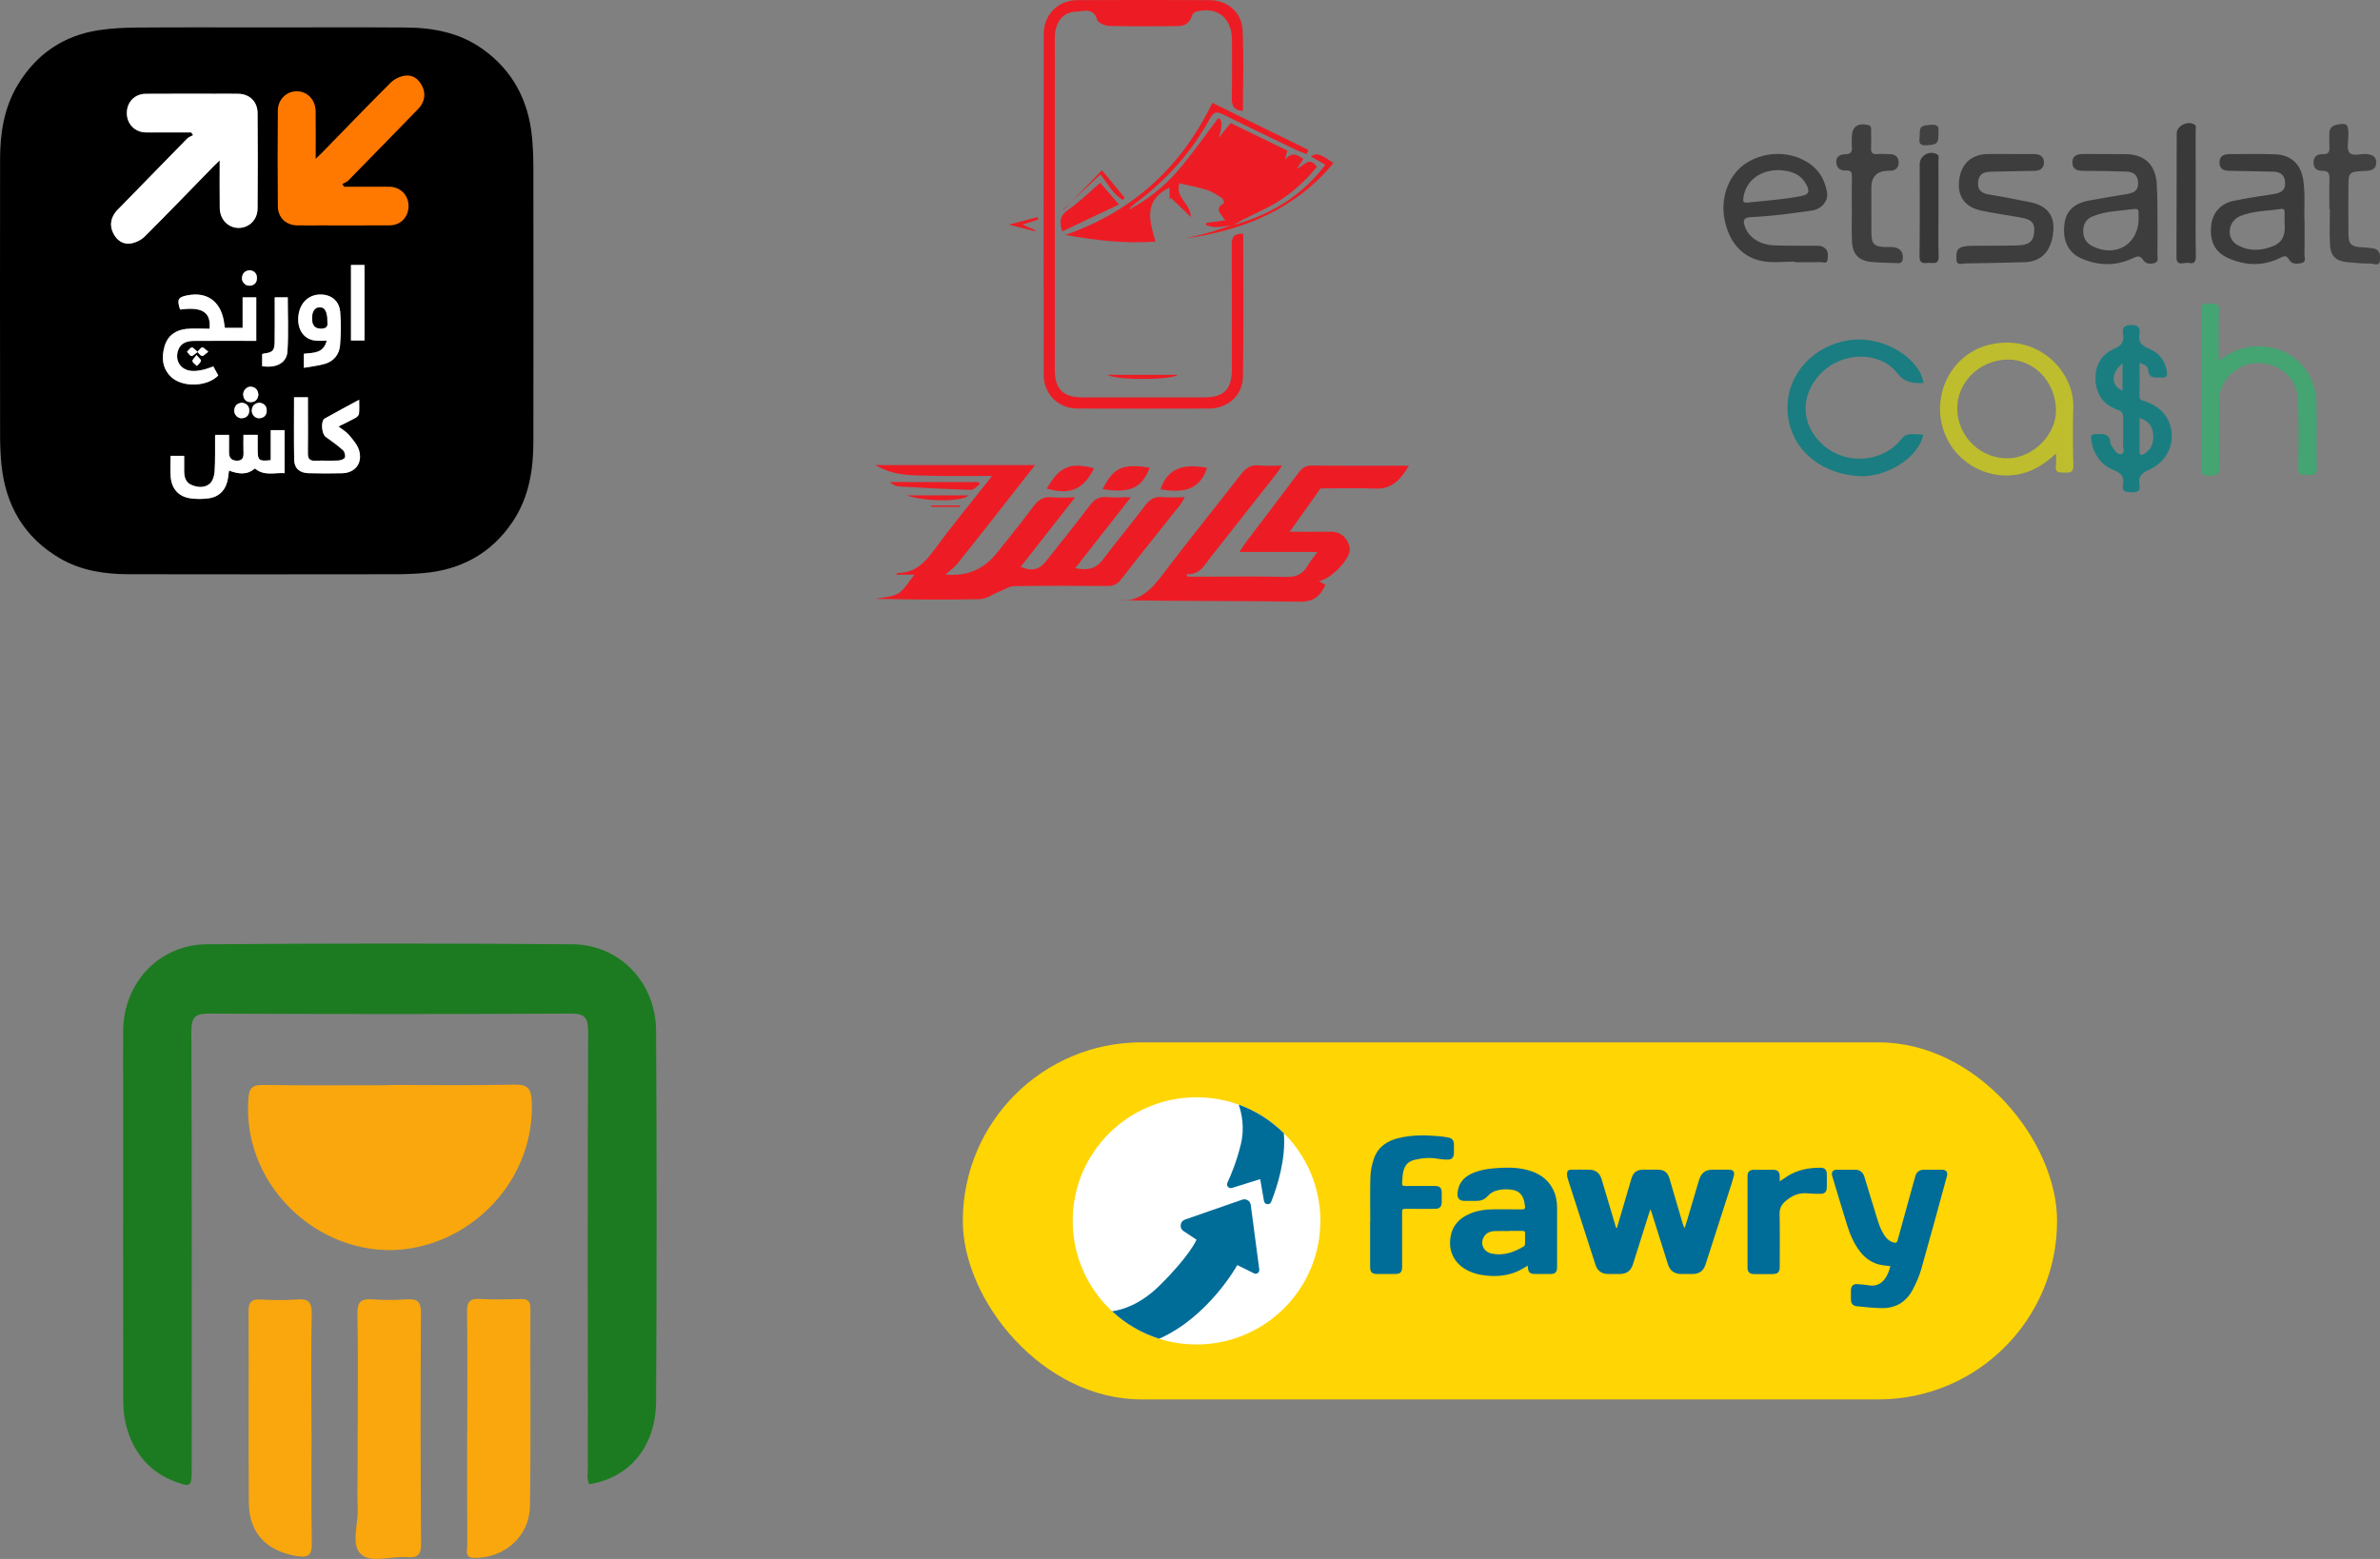 <svg width="174" height="114" viewBox="0 0 174 114" fill="none" xmlns="http://www.w3.org/2000/svg">
<rect x="0" y="0" width="174" height="114" fill="#808080" stroke="none"/>
<g clip-path="url(#clip0_453_2)">
<path d="M19.505 2.006C22.89 2.006 26.276 1.989 29.661 2.012C31.661 2.025 33.591 2.381 35.277 3.582C37.47 5.143 38.635 7.33 38.895 10.033C38.964 10.759 38.993 11.491 38.994 12.221C39.001 18.931 39.005 25.641 38.994 32.351C38.99 34.42 38.649 36.414 37.473 38.161C35.902 40.495 33.682 41.671 30.962 41.907C30.238 41.969 29.509 41.993 28.782 41.993C22.331 42 15.879 42.006 9.428 41.992C7.668 41.987 5.94 41.739 4.38 40.828C1.788 39.314 0.407 36.983 0.106 33.964C0.033 33.24 0.008 32.506 0.007 31.778C-0.001 25.067 -0.003 18.357 0.006 11.647C0.009 9.725 0.298 7.86 1.307 6.192C2.675 3.929 4.667 2.598 7.226 2.207C8.166 2.064 9.127 2.021 10.079 2.015C13.221 1.991 16.363 2.006 19.505 2.006ZM16.063 11.724C16.063 12.967 16.051 14.086 16.067 15.205C16.078 16.042 16.659 16.65 17.422 16.667C18.18 16.684 18.822 16.085 18.829 15.261C18.85 12.928 18.851 10.593 18.829 8.26C18.821 7.423 18.237 6.876 17.425 6.86C16.864 6.849 16.303 6.857 15.742 6.857C14.042 6.857 12.343 6.848 10.644 6.862C9.835 6.868 9.265 7.483 9.274 8.288C9.282 9.068 9.853 9.655 10.635 9.683C10.893 9.693 11.151 9.685 11.408 9.685C12.265 9.685 13.122 9.685 13.979 9.685C14.025 9.752 14.071 9.819 14.117 9.886C13.97 9.968 13.796 10.02 13.682 10.136C12.045 11.802 10.416 13.476 8.786 15.149C8.658 15.281 8.521 15.408 8.413 15.557C8.077 16.023 8.022 16.534 8.278 17.05C8.543 17.584 8.997 17.899 9.573 17.803C9.934 17.742 10.331 17.546 10.593 17.284C12.288 15.591 13.951 13.863 15.625 12.148C15.74 12.031 15.861 11.92 16.062 11.725L16.063 11.724ZM18.637 34.256C19.301 34.832 20.069 34.552 20.808 34.599V31.453H19.792V33.65C18.911 33.741 18.841 33.678 18.84 32.844C18.84 32.495 18.84 32.146 18.84 31.797H17.799C17.799 32.252 17.787 32.67 17.803 33.088C17.817 33.454 17.735 33.696 17.314 33.687C16.909 33.678 16.741 33.468 16.745 33.071C16.75 32.655 16.746 32.239 16.746 31.8H15.752C15.734 31.857 15.725 31.871 15.725 31.886C15.718 32.756 15.744 33.628 15.69 34.496C15.672 34.806 15.541 35.204 15.322 35.383C14.938 35.697 14.426 35.649 13.978 35.45C13.564 35.265 13.465 34.868 13.466 34.438C13.466 34.072 13.466 33.706 13.466 33.334H12.474C12.474 33.877 12.43 34.405 12.483 34.922C12.572 35.775 13.08 36.319 13.909 36.44C14.353 36.505 14.821 36.502 15.266 36.439C16.07 36.326 16.551 35.779 16.671 34.95C16.697 34.775 16.719 34.598 16.743 34.411C17.442 34.674 18.067 34.752 18.637 34.255V34.256ZM16.441 23.975C16.411 23.779 16.393 23.611 16.361 23.445C16.091 22.007 15.117 21.327 13.714 21.596C13.014 21.73 12.924 21.902 13.169 22.639C14.778 22.42 15.436 22.823 15.325 24.043C14.76 24.043 14.181 23.993 13.614 24.055C12.852 24.137 12.259 24.536 12.031 25.328C11.8 26.133 11.859 26.913 12.481 27.537C13.294 28.352 15.134 28.306 15.961 27.458C15.839 27.237 15.716 27.013 15.598 26.799C15.303 26.895 15.063 26.997 14.813 27.049C14.563 27.103 14.302 27.142 14.048 27.127C13.229 27.079 12.772 26.407 13.015 25.64C13.162 25.177 13.535 24.934 14.172 24.929C15.432 24.92 16.691 24.926 17.95 24.926C18.204 24.926 18.457 24.926 18.736 24.926V21.747H17.74V23.977H16.441L16.441 23.975ZM21.498 29.05C21.498 30.609 21.48 32.116 21.507 33.623C21.518 34.247 21.904 34.586 22.56 34.604C23.378 34.626 24.198 34.628 25.016 34.607C25.965 34.582 26.523 33.874 26.254 32.941C26.133 32.523 25.803 32.153 25.515 31.807C25.318 31.57 25.03 31.41 24.747 31.188C25.186 30.97 25.586 30.784 25.971 30.572C26.087 30.508 26.231 30.376 26.245 30.262C26.283 29.949 26.258 29.628 26.258 29.232C25.363 29.718 24.543 30.149 23.739 30.608C23.43 30.784 23.515 31.74 23.813 31.949C24.248 32.254 24.679 32.568 25.075 32.923C25.194 33.03 25.271 33.318 25.215 33.458C25.164 33.581 24.903 33.668 24.73 33.676C24.171 33.702 23.608 33.669 23.048 33.692C22.654 33.708 22.504 33.55 22.509 33.149C22.523 32.107 22.513 31.065 22.513 30.023C22.513 29.703 22.513 29.383 22.513 29.05H21.498ZM22.216 26.897C22.76 26.798 23.27 26.749 23.754 26.607C24.394 26.419 24.803 25.927 24.86 25.261C24.93 24.446 24.945 23.615 24.871 22.8C24.793 21.933 24.119 21.466 23.251 21.546C22.396 21.625 21.807 22.353 21.802 23.337C21.797 24.228 22.291 24.839 23.092 24.91C23.341 24.932 23.593 24.913 23.887 24.913C23.646 25.867 22.898 25.785 22.217 25.869V26.896L22.216 26.897ZM26.648 24.899V19.376H25.661V24.899H26.648ZM19.166 26.775C20.169 26.943 20.956 26.549 21.014 25.71C21.103 24.402 21.037 23.082 21.037 21.742H20.085C20.085 21.931 20.085 22.099 20.085 22.266C20.084 23.183 20.093 24.101 20.078 25.018C20.069 25.634 19.925 25.775 19.336 25.845C19.281 25.851 19.227 25.878 19.166 25.897V26.774L19.166 26.775ZM18.893 28.851C18.852 28.506 18.673 28.301 18.341 28.277C18.04 28.255 17.753 28.564 17.781 28.876C17.812 29.218 18.01 29.416 18.349 29.407C18.693 29.4 18.855 29.18 18.893 28.85V28.851ZM18.269 19.761C17.931 19.784 17.731 19.965 17.692 20.3C17.656 20.614 17.931 20.905 18.245 20.892C18.581 20.879 18.778 20.687 18.784 20.34C18.791 19.993 18.591 19.81 18.269 19.761ZM17.689 29.448C17.362 29.483 17.153 29.649 17.127 29.996C17.102 30.315 17.376 30.607 17.686 30.586C18.018 30.563 18.221 30.364 18.222 30.021C18.225 29.676 18.015 29.496 17.689 29.448V29.448ZM18.958 29.448C18.63 29.485 18.43 29.662 18.409 30.006C18.389 30.326 18.667 30.612 18.977 30.586C19.309 30.556 19.505 30.352 19.501 30.011C19.496 29.668 19.289 29.487 18.959 29.448H18.958ZM14.368 25.961C14.222 26.169 14.05 26.314 14.073 26.409C14.106 26.545 14.281 26.645 14.396 26.761C14.5 26.637 14.665 26.522 14.688 26.384C14.703 26.287 14.524 26.157 14.368 25.961V25.961ZM14.454 25.735C14.253 25.573 14.118 25.387 14.024 25.407C13.892 25.435 13.789 25.615 13.674 25.729C13.781 25.837 13.881 26.018 13.999 26.031C14.111 26.044 14.242 25.882 14.454 25.735ZM15.229 25.723C15.021 25.566 14.879 25.383 14.784 25.405C14.65 25.437 14.549 25.62 14.434 25.738C14.547 25.842 14.654 26.018 14.776 26.029C14.889 26.039 15.018 25.874 15.23 25.723L15.229 25.723Z" fill="black"/>
<path d="M16.062 11.724C15.861 11.919 15.74 12.03 15.626 12.147C13.951 13.863 12.289 15.591 10.593 17.283C10.331 17.545 9.934 17.741 9.573 17.802C8.998 17.899 8.544 17.583 8.279 17.049C8.023 16.533 8.078 16.023 8.414 15.557C8.521 15.408 8.658 15.28 8.787 15.148C10.416 13.475 12.046 11.801 13.682 10.135C13.796 10.02 13.971 9.967 14.117 9.885C14.071 9.818 14.025 9.752 13.979 9.684C13.123 9.684 12.266 9.684 11.409 9.684C11.151 9.684 10.893 9.691 10.635 9.682C9.853 9.654 9.284 9.067 9.275 8.288C9.265 7.482 9.835 6.868 10.645 6.861C12.344 6.848 14.043 6.856 15.742 6.856C16.303 6.856 16.865 6.848 17.426 6.859C18.238 6.875 18.822 7.422 18.83 8.259C18.851 10.592 18.851 12.927 18.83 15.261C18.823 16.084 18.181 16.683 17.423 16.666C16.659 16.649 16.078 16.041 16.067 15.204C16.051 14.085 16.063 12.966 16.063 11.723L16.062 11.724Z" fill="white"/>
<path d="M23.08 11.616C23.282 11.421 23.402 11.31 23.516 11.193C25.191 9.477 26.853 7.749 28.549 6.056C28.811 5.795 29.208 5.598 29.569 5.538C30.144 5.441 30.599 5.756 30.863 6.29C31.119 6.806 31.064 7.317 30.728 7.783C30.621 7.932 30.484 8.06 30.355 8.192C28.726 9.864 27.097 11.539 25.46 13.205C25.346 13.32 25.171 13.373 25.025 13.455C25.071 13.521 25.117 13.588 25.163 13.655C26.02 13.655 26.877 13.655 27.733 13.655C27.991 13.655 28.249 13.649 28.507 13.657C29.289 13.685 29.859 14.273 29.868 15.052C29.877 15.857 29.307 16.472 28.498 16.479C26.799 16.492 25.099 16.483 23.4 16.483C22.839 16.483 22.277 16.491 21.716 16.481C20.904 16.465 20.32 15.917 20.313 15.081C20.291 12.747 20.291 10.412 20.313 8.079C20.32 7.256 20.962 6.657 21.72 6.674C22.483 6.69 23.064 7.298 23.075 8.136C23.091 9.254 23.079 10.374 23.079 11.617L23.08 11.616Z" fill="#FF7900"/>
<path d="M18.637 34.256C18.066 34.752 17.441 34.675 16.743 34.412C16.717 34.599 16.696 34.775 16.671 34.951C16.551 35.78 16.069 36.326 15.265 36.44C14.82 36.502 14.352 36.506 13.908 36.44C13.079 36.319 12.571 35.775 12.483 34.922C12.43 34.405 12.473 33.878 12.473 33.335H13.465C13.465 33.707 13.465 34.072 13.465 34.438C13.465 34.868 13.564 35.266 13.977 35.45C14.425 35.65 14.936 35.698 15.321 35.383C15.54 35.204 15.671 34.806 15.69 34.497C15.743 33.63 15.718 32.757 15.724 31.886C15.724 31.872 15.733 31.857 15.751 31.801H16.745C16.745 32.239 16.748 32.656 16.744 33.072C16.741 33.469 16.908 33.678 17.313 33.688C17.735 33.697 17.817 33.454 17.802 33.088C17.786 32.672 17.798 32.254 17.798 31.797H18.839C18.839 32.146 18.839 32.495 18.839 32.845C18.84 33.678 18.911 33.742 19.792 33.65V31.453H20.807V34.6C20.068 34.552 19.3 34.833 18.637 34.256V34.256Z" fill="white"/>
<path d="M16.44 23.975H17.738V21.745H18.735V24.924C18.456 24.924 18.202 24.924 17.949 24.924C16.689 24.924 15.431 24.919 14.171 24.928C13.533 24.933 13.161 25.175 13.014 25.639C12.771 26.406 13.227 27.078 14.047 27.126C14.3 27.141 14.562 27.101 14.812 27.048C15.062 26.995 15.301 26.894 15.597 26.797C15.715 27.012 15.838 27.236 15.959 27.457C15.132 28.305 13.293 28.351 12.479 27.535C11.858 26.911 11.799 26.132 12.03 25.326C12.257 24.535 12.851 24.136 13.612 24.053C14.179 23.991 14.758 24.041 15.323 24.041C15.435 22.822 14.777 22.418 13.168 22.637C12.922 21.9 13.013 21.728 13.713 21.594C15.116 21.326 16.09 22.006 16.36 23.444C16.391 23.609 16.41 23.777 16.439 23.974L16.44 23.975Z" fill="white"/>
<path d="M21.498 29.05H22.513C22.513 29.383 22.513 29.703 22.513 30.023C22.513 31.065 22.523 32.107 22.509 33.149C22.504 33.551 22.653 33.708 23.048 33.692C23.608 33.669 24.17 33.702 24.73 33.676C24.903 33.668 25.164 33.581 25.215 33.458C25.272 33.318 25.194 33.03 25.075 32.923C24.679 32.568 24.248 32.254 23.813 31.949C23.514 31.739 23.43 30.783 23.739 30.607C24.543 30.149 25.362 29.718 26.258 29.232C26.258 29.628 26.283 29.949 26.245 30.261C26.231 30.377 26.087 30.507 25.971 30.571C25.586 30.784 25.186 30.969 24.747 31.188C25.03 31.41 25.317 31.569 25.515 31.807C25.803 32.153 26.133 32.523 26.253 32.941C26.523 33.873 25.965 34.582 25.016 34.607C24.198 34.628 23.378 34.626 22.559 34.604C21.905 34.586 21.518 34.248 21.506 33.623C21.48 32.116 21.498 30.609 21.498 29.05Z" fill="white"/>
<path d="M22.216 26.897V25.869C22.897 25.786 23.645 25.866 23.887 24.914C23.592 24.914 23.34 24.933 23.091 24.91C22.291 24.839 21.796 24.228 21.801 23.337C21.806 22.354 22.396 21.625 23.25 21.546C24.118 21.466 24.792 21.934 24.871 22.801C24.944 23.615 24.929 24.447 24.86 25.262C24.802 25.928 24.394 26.42 23.753 26.608C23.269 26.75 22.759 26.799 22.215 26.897L22.216 26.897ZM23.925 23.493C23.912 22.772 23.742 22.478 23.37 22.482C23.021 22.484 22.816 22.792 22.823 23.3C22.829 23.792 23.034 24.016 23.456 24.026C23.87 24.035 23.993 23.823 23.925 23.494V23.493Z" fill="white"/>
<path d="M26.647 24.898H25.66V19.376H26.647V24.898Z" fill="white"/>
<path d="M19.166 26.774V25.897C19.228 25.877 19.281 25.851 19.336 25.845C19.925 25.774 20.068 25.634 20.079 25.018C20.094 24.1 20.084 23.183 20.085 22.266C20.085 22.098 20.085 21.931 20.085 21.742H21.038C21.038 23.082 21.103 24.402 21.014 25.71C20.957 26.549 20.17 26.943 19.167 26.775L19.166 26.774Z" fill="white"/>
<path d="M18.893 28.851C18.855 29.18 18.692 29.4 18.349 29.408C18.01 29.415 17.812 29.219 17.781 28.877C17.753 28.564 18.04 28.255 18.34 28.277C18.673 28.301 18.852 28.507 18.893 28.851V28.851Z" fill="white"/>
<path d="M18.268 19.76C18.59 19.81 18.79 19.992 18.784 20.34C18.777 20.686 18.58 20.878 18.244 20.892C17.93 20.904 17.655 20.613 17.692 20.299C17.731 19.964 17.93 19.783 18.268 19.76Z" fill="white"/>
<path d="M17.688 29.447C18.015 29.496 18.225 29.675 18.222 30.021C18.22 30.364 18.018 30.563 17.686 30.585C17.376 30.607 17.102 30.315 17.127 29.996C17.153 29.649 17.362 29.483 17.688 29.448V29.447Z" fill="white"/>
<path d="M18.958 29.448C19.288 29.487 19.495 29.668 19.499 30.011C19.504 30.352 19.308 30.556 18.975 30.585C18.666 30.612 18.388 30.327 18.407 30.006C18.429 29.662 18.629 29.485 18.957 29.448H18.958Z" fill="white"/>
<path d="M14.367 25.96C14.523 26.156 14.702 26.286 14.687 26.383C14.665 26.522 14.5 26.636 14.396 26.761C14.281 26.645 14.106 26.545 14.072 26.408C14.049 26.313 14.222 26.169 14.367 25.96V25.96Z" fill="white"/>
<path d="M14.454 25.735C14.241 25.883 14.111 26.044 13.998 26.031C13.881 26.018 13.781 25.837 13.673 25.729C13.788 25.614 13.891 25.434 14.024 25.407C14.117 25.387 14.252 25.573 14.454 25.735Z" fill="white"/>
<path d="M15.228 25.723C15.017 25.875 14.889 26.039 14.774 26.029C14.653 26.018 14.546 25.843 14.432 25.738C14.548 25.62 14.648 25.437 14.783 25.406C14.878 25.383 15.019 25.566 15.228 25.724L15.228 25.723Z" fill="white"/>
<path d="M23.925 23.493C23.992 23.822 23.87 24.034 23.456 24.025C23.034 24.016 22.829 23.792 22.823 23.299C22.816 22.791 23.021 22.484 23.37 22.481C23.742 22.478 23.912 22.771 23.925 23.492V23.493Z" fill="black"/>
</g>
<g clip-path="url(#clip1_453_2)">
<path d="M81.95 42.383C83.387 40.535 84.856 38.714 86.31 36.879C86.415 36.747 86.487 36.588 86.623 36.359C85.989 36.359 85.471 36.396 84.96 36.348C84.404 36.297 84.06 36.515 83.727 36.955C82.716 38.296 81.64 39.586 80.628 40.925C80.114 41.604 79.49 41.731 78.611 41.548C79.969 39.816 81.27 38.157 82.68 36.36C81.98 36.36 81.444 36.399 80.916 36.348C80.356 36.294 80.011 36.518 79.679 36.954C78.636 38.33 77.559 39.678 76.483 41.028C75.961 41.681 75.454 41.79 74.617 41.452C75.913 39.799 77.202 38.155 78.601 36.373C77.92 36.373 77.406 36.416 76.901 36.362C76.284 36.297 75.907 36.554 75.547 37.036C74.672 38.211 73.753 39.355 72.832 40.495C71.844 41.718 70.547 42.165 69.12 42.008C69.398 41.761 69.755 41.521 70.012 41.201C71.272 39.636 72.506 38.049 73.747 36.469C74.356 35.695 74.961 34.917 75.671 34.01H64C65.404 34.849 66.811 34.751 68.182 34.792C69.568 34.833 70.955 34.801 72.532 34.801C70.982 36.77 69.553 38.502 68.225 40.308C67.54 41.239 66.799 41.915 65.596 41.898C65.585 41.898 65.573 41.932 65.517 42.025H66.85C66.397 42.574 66.119 43.131 65.671 43.395C65.201 43.672 64.569 43.669 64.008 43.788C66.552 43.843 69.091 43.875 71.628 43.816C72.123 43.805 72.607 43.433 73.1 43.238C73.451 43.099 73.806 42.868 74.161 42.863C76.418 42.828 78.676 42.836 80.934 42.853C81.369 42.857 81.667 42.746 81.95 42.385V42.383Z" fill="#ED1C24"/>
<path d="M95.937 34.042C95.481 34.036 95.212 34.197 94.948 34.552C93.677 36.26 92.38 37.947 91.096 39.644C90.962 39.821 90.847 40.012 90.612 40.362H96.324C96 40.806 95.766 41.072 95.595 41.374C95.242 41.998 94.757 42.206 94.034 42.188C91.965 42.135 89.895 42.17 87.825 42.17H86.81C86.788 42.109 86.765 42.049 86.743 41.988C87.706 42.064 88.05 41.33 88.506 40.753C90.106 38.732 91.698 36.705 93.29 34.679C93.427 34.505 93.546 34.317 93.735 34.047C93.09 34.047 92.57 34.095 92.063 34.035C91.444 33.961 91.076 34.229 90.712 34.699C88.934 36.999 87.095 39.254 85.339 41.572C84.518 42.657 83.751 43.757 82.36 43.901C86.607 43.965 90.82 43.935 95.031 44C96.039 44.016 96.525 43.591 96.907 42.768C96.75 42.679 96.612 42.6 96.411 42.486C97.231 42.406 98.633 40.974 98.675 40.24C98.685 40.06 98.637 39.859 98.561 39.695C98.31 39.151 97.884 38.874 97.274 38.881C96.348 38.892 95.42 38.884 94.289 38.884C95.08 37.773 95.745 36.839 96.542 35.718C97.739 35.718 99.151 35.677 100.559 35.73C101.783 35.777 102.41 35.055 103.003 34.054C100.588 34.054 98.264 34.068 95.94 34.042H95.937Z" fill="#ED1C24"/>
<path d="M82.358 43.9C82.109 43.896 81.862 43.893 81.613 43.889C81.88 43.92 82.127 43.922 82.358 43.9Z" fill="#ED1C24"/>
<path d="M78.776 29.878C81.973 29.887 85.171 29.887 88.369 29.878C89.769 29.874 90.854 28.924 90.874 27.524C90.922 24.063 90.89 20.601 90.89 17.096C90.219 17.055 90.049 17.342 90.052 17.906C90.072 20.942 90.066 23.978 90.06 27.014C90.057 28.471 89.477 29.057 88.059 29.058C85.074 29.059 82.087 29.06 79.102 29.058C77.735 29.057 77.117 28.443 77.116 27.064C77.112 18.973 77.112 10.882 77.118 2.79C77.118 2.487 77.154 2.167 77.257 1.886C77.491 1.25 77.992 0.867 78.648 0.855C79.207 0.844 79.926 0.501 80.212 1.449C80.279 1.673 80.779 1.888 81.086 1.896C82.754 1.939 84.423 1.925 86.092 1.91C86.6 1.905 86.993 1.697 87.144 1.142C87.177 1.02 87.34 0.875 87.467 0.843C89.011 0.466 90.063 1.308 90.068 2.919C90.072 4.342 90.087 5.765 90.056 7.188C90.043 7.771 90.248 8.073 90.87 8.115C90.87 6.128 90.944 4.162 90.844 2.204C90.775 0.875 89.728 0.015 88.419 0.01C85.198 -0.004 81.977 -0.005 78.756 0.01C77.352 0.016 76.305 1.075 76.303 2.497C76.294 10.803 76.293 19.11 76.303 27.416C76.305 28.828 77.373 29.872 78.778 29.876L78.776 29.878Z" fill="#ED1C24"/>
<path d="M83.032 14.845C85.275 13.173 87.112 11.132 88.456 8.663C88.735 8.15 88.972 8.146 89.433 8.376C91.221 9.269 93.024 10.129 94.825 10.994C95.053 11.104 95.298 11.177 95.536 11.267C95.578 11.167 95.621 11.067 95.664 10.967C93.337 9.826 91.01 8.685 88.634 7.52C86.352 12.243 82.793 15.469 77.883 17.181C80.053 17.571 82.202 17.827 84.476 17.67C84.033 16.136 83.571 14.657 85.506 13.71V14.607C85.537 14.559 85.567 14.512 85.598 14.464C86.075 14.922 86.551 15.38 87.059 15.869C87.081 14.931 85.895 14.439 86.223 13.404C86.975 13.58 87.622 13.692 88.241 13.892C88.629 14.016 88.985 14.256 89.332 14.48C89.43 14.544 89.504 14.847 89.493 14.853C88.727 15.251 89.259 15.652 89.579 16.109C89.063 16.18 88.634 16.237 88.204 16.296C88.193 16.353 88.184 16.41 88.174 16.467C88.402 16.519 88.631 16.617 88.858 16.611C89.247 16.602 89.636 16.526 90.025 16.479C89.475 16.658 88.929 16.854 88.374 17.012C87.814 17.171 87.244 17.293 86.679 17.432C90.903 16.847 94.657 15.33 97.496 11.922C96.413 11.205 96.281 11.165 95.837 11.445C96.171 11.635 96.484 11.814 96.895 12.049C95.148 14.377 92.861 15.69 90.21 16.451C90.428 16.323 90.642 16.183 90.869 16.067C91.683 15.65 92.53 15.289 93.313 14.817C94.463 14.125 95.446 13.222 96.275 12.206C95.719 11.365 95.326 12.162 94.815 12.327C95.013 12.036 95.153 11.828 95.286 11.632C94.796 11.222 94.359 11.151 93.942 11.69C93.996 11.478 94.049 11.265 94.114 11.011C92.721 10.333 91.354 9.668 89.978 8.999C89.697 9.344 89.454 9.642 89.103 10.072C89.377 9.207 89.367 8.726 89.072 8.628C88.099 9.908 87.198 11.209 86.178 12.408C85.156 13.609 83.927 14.594 82.532 15.338C82.666 15.129 82.846 14.983 83.032 14.844V14.845ZM89.921 11.144C89.879 11.168 89.836 11.193 89.794 11.217C89.837 11.193 89.879 11.168 89.921 11.144ZM89.802 12.513C89.802 12.513 89.788 12.499 89.781 12.493C89.788 12.5 89.802 12.513 89.803 12.514L89.802 12.513ZM89.216 12.064C89.157 12.018 89.095 11.971 89.029 11.921C89.095 11.971 89.157 12.019 89.216 12.064Z" fill="#ED1C24"/>
<path d="M77.659 16.924C79.068 16.255 80.418 15.613 81.807 14.954C81.247 14.304 80.821 13.81 80.438 13.366C79.658 14.035 78.923 14.768 78.084 15.35C77.504 15.752 77.426 16.162 77.659 16.925V16.924Z" fill="#ED1C24"/>
<path d="M80.613 35.767C82.591 36.1 83.507 35.682 84.052 34.199C82.059 33.885 81.414 34.179 80.613 35.767Z" fill="#ED1C24"/>
<path d="M84.844 35.789C86.299 36.015 87.659 35.997 88.25 34.211C86.368 33.852 85.331 34.334 84.844 35.789Z" fill="#ED1C24"/>
<path d="M76.527 35.729C78.223 36.226 79.22 35.796 79.987 34.239C78.218 33.787 77.466 34.111 76.527 35.729Z" fill="#ED1C24"/>
<path d="M71.629 35.422C71.6 35.365 71.572 35.307 71.545 35.25H65.063C65.266 35.441 65.495 35.559 65.731 35.572C67.48 35.675 69.229 35.772 70.981 35.825C71.193 35.831 71.413 35.564 71.629 35.423L71.629 35.422Z" fill="#ED1C24"/>
<path d="M82.098 14.614C82.143 14.566 82.187 14.518 82.232 14.47C81.601 13.704 80.97 12.938 80.567 12.448C79.838 13.198 79.097 13.961 78.355 14.726C79.047 14.075 79.742 13.421 80.447 12.757C80.961 13.362 81.328 14.207 82.099 14.613L82.098 14.614Z" fill="#ED1C24"/>
<path d="M77.717 15.326C77.726 15.334 77.737 15.343 77.746 15.352C77.948 15.143 78.151 14.935 78.354 14.726C78.141 14.926 77.929 15.126 77.717 15.326Z" fill="#ED1C24"/>
<path d="M86.112 27.407H80.937C81.684 27.839 85.705 27.793 86.112 27.407Z" fill="#ED1C24"/>
<path d="M66.297 36.225C67.569 36.704 70.422 36.7 70.805 36.225H66.297Z" fill="#ED1C24"/>
<path d="M75.686 16.83C75.406 16.706 75.124 16.582 74.759 16.42C75.207 16.278 75.553 16.168 75.899 16.058C75.89 15.996 75.881 15.934 75.872 15.873C75.216 16.045 74.559 16.216 73.747 16.428C74.491 16.616 75.077 16.764 75.664 16.912C75.671 16.885 75.679 16.857 75.687 16.83H75.686Z" fill="#ED1C24"/>
<path d="M68.08 37.071H70.171C70.171 37.034 70.173 36.997 70.174 36.96H68.099C68.093 36.997 68.087 37.034 68.08 37.071Z" fill="#ED1C24"/>
</g>
<g clip-path="url(#clip2_453_2)">
<path d="M150.311 33.174C149.384 34.021 148.474 34.561 147.37 34.722C145.031 35.062 142.767 33.636 142.062 31.383C141.225 28.711 142.757 25.866 145.421 25.213C148.965 24.344 151.66 27.148 151.577 29.787C151.532 31.202 151.544 32.619 151.584 34.033C151.598 34.558 151.341 34.569 150.945 34.562C150.57 34.554 150.222 34.589 150.305 34.046C150.341 33.815 150.311 33.574 150.311 33.173V33.174ZM146.723 26.297C144.659 26.35 143.024 28.015 143.095 29.992C143.167 31.985 144.854 33.569 146.845 33.514C148.675 33.464 150.356 31.739 150.313 29.956C150.262 27.873 148.667 26.248 146.724 26.297H146.723Z" fill="#BEBD2D"/>
<path d="M156.421 26.546C156.421 27.383 156.439 28.166 156.412 28.949C156.401 29.287 156.667 29.289 156.849 29.354C157.715 29.663 158.36 30.181 158.646 31.058C159.078 32.386 158.453 33.77 157.086 34.366C156.551 34.599 156.305 34.891 156.415 35.449C156.514 35.944 156.245 36.002 155.82 36C155.395 35.999 155.117 35.94 155.211 35.446C155.317 34.887 155.095 34.607 154.535 34.378C153.549 33.976 153.026 33.171 152.887 32.125C152.851 31.854 152.906 31.761 153.187 31.75C153.706 31.73 154.24 31.654 154.294 32.392C154.299 32.467 154.351 32.542 154.393 32.61C154.561 32.889 154.779 33.274 155.084 33.208C155.385 33.143 155.198 32.717 155.209 32.456C155.237 31.83 155.207 31.201 155.223 30.574C155.232 30.255 155.154 30.082 154.799 29.958C153.75 29.592 153.226 28.799 153.2 27.734C153.175 26.722 153.625 25.909 154.59 25.494C155.131 25.262 155.297 24.947 155.215 24.422C155.145 23.975 155.29 23.767 155.817 23.767C156.351 23.767 156.485 23.99 156.41 24.429C156.319 24.967 156.531 25.255 157.058 25.47C157.824 25.782 158.311 26.365 158.422 27.207C158.459 27.489 158.396 27.627 158.075 27.608C157.633 27.582 157.108 27.76 157.043 27.041C157.021 26.797 156.793 26.636 156.42 26.547L156.421 26.546ZM156.42 30.569C156.42 31.398 156.433 32.161 156.414 32.922C156.404 33.334 156.58 33.319 156.843 33.136C157.354 32.78 157.473 32.253 157.405 31.693C157.342 31.171 157.075 30.762 156.42 30.569ZM155.176 26.573C154.293 27.308 154.325 28.184 155.176 28.576V26.573Z" fill="#1A7E81"/>
<path d="M162.213 26.387C163.227 25.591 164.287 25.254 165.461 25.333C167.68 25.484 169.317 27.204 169.358 29.446C169.388 31.045 169.344 32.645 169.381 34.244C169.392 34.746 169.137 34.761 168.776 34.724C168.452 34.69 168.012 34.909 168.024 34.258C168.055 32.599 168.061 30.937 168.012 29.279C167.961 27.543 166.402 26.324 164.636 26.576C163.432 26.748 162.291 27.917 162.262 29.106C162.221 30.805 162.217 32.507 162.253 34.207C162.264 34.751 162.02 34.79 161.588 34.782C161.177 34.776 160.907 34.784 160.911 34.22C160.94 30.394 160.937 26.568 160.914 22.742C160.91 22.247 161.099 22.165 161.528 22.199C161.891 22.226 162.258 22.102 162.229 22.719C162.174 23.902 162.214 25.09 162.214 26.387L162.213 26.387Z" fill="#44A472"/>
<path d="M140.631 28.003C139.875 28.046 139.26 27.992 138.703 27.282C137.436 25.669 134.757 25.699 133.195 27.232C131.558 28.841 131.61 31.092 133.321 32.573C134.992 34.019 137.593 33.831 138.961 32.166C139.324 31.725 139.381 31.712 140.602 31.776C140.331 33.411 137.933 34.953 135.878 34.814C132.809 34.606 130.681 32.549 130.681 29.788C130.681 27.213 132.822 25.044 135.57 24.838C137.845 24.668 140.341 26.221 140.631 28.002V28.003Z" fill="#197D81"/>
<path d="M168.484 16.202C168.484 17.125 168.496 17.874 168.476 18.623C168.471 18.834 168.636 19.14 168.268 19.233C167.93 19.319 167.538 19.315 167.368 19.008C167.141 18.602 166.951 18.741 166.651 18.884C165.398 19.479 164.135 19.431 162.884 18.864C161.941 18.438 161.545 17.671 161.655 16.515C161.744 15.588 162.331 14.888 163.287 14.688C164.255 14.485 165.237 14.342 166.215 14.191C166.715 14.113 167.09 13.957 167.065 13.366C167.04 12.772 166.7 12.559 166.138 12.551C165.103 12.537 164.067 12.504 163.032 12.491C162.616 12.486 162.283 12.407 162.266 11.912C162.247 11.379 162.607 11.27 163.039 11.269C164.139 11.266 165.239 11.243 166.337 11.284C167.522 11.329 168.218 12.028 168.39 13.166C168.552 14.236 168.435 15.307 168.483 16.202H168.484ZM167.026 16.334C167.026 16.007 167.019 15.784 167.027 15.562C167.035 15.369 166.989 15.246 166.755 15.281C165.759 15.429 164.725 15.412 163.783 15.798C162.867 16.174 162.728 17.428 163.561 17.907C164.411 18.397 165.35 18.355 166.238 17.974C167.014 17.642 167.078 16.946 167.026 16.334V16.334Z" fill="#3B3B3B"/>
<path d="M157.734 16.451C157.734 17.179 157.741 17.908 157.727 18.636C157.723 18.854 157.857 19.146 157.493 19.241C157.187 19.321 156.866 19.291 156.703 19.036C156.452 18.643 156.257 18.731 155.886 18.902C154.639 19.479 153.345 19.441 152.11 18.869C151.14 18.421 150.764 17.489 150.942 16.292C151.072 15.421 151.649 14.869 152.693 14.671C153.625 14.493 154.564 14.348 155.5 14.188C155.959 14.11 156.328 13.968 156.319 13.398C156.311 12.838 156.018 12.568 155.488 12.549C154.453 12.511 153.417 12.496 152.382 12.495C151.92 12.495 151.515 12.428 151.51 11.886C151.506 11.345 151.91 11.257 152.372 11.261C153.389 11.273 154.406 11.259 155.423 11.273C156.812 11.293 157.581 12.059 157.676 13.419C157.746 14.431 157.721 15.441 157.734 16.451L157.734 16.451ZM156.348 16.183C156.348 15.961 156.345 15.741 156.349 15.519C156.352 15.342 156.274 15.257 156.089 15.281C155.031 15.42 153.941 15.411 152.944 15.844C152.494 16.04 152.298 16.42 152.302 16.919C152.306 17.42 152.524 17.769 152.961 17.993C154.596 18.829 156.223 17.948 156.349 16.183H156.348Z" fill="#3D3D3D"/>
<path d="M131.213 19.13C130.448 19.13 129.664 19.232 128.919 19.109C127.373 18.851 126.387 17.702 126.071 15.986C125.77 14.346 126.446 12.669 127.727 11.887C129.163 11.009 131.013 11.055 132.335 11.994C133.067 12.514 133.433 13.245 133.575 14.085C133.68 14.703 133.166 15.294 132.468 15.396C130.992 15.609 129.513 15.81 128.023 15.876C127.443 15.902 127.419 16.142 127.567 16.563C127.853 17.378 128.661 17.91 129.764 17.947C130.738 17.98 131.715 17.963 132.69 17.97C132.897 17.972 133.1 17.959 133.296 18.063C133.694 18.273 133.642 18.637 133.617 18.971C133.588 19.347 133.263 19.159 133.08 19.166C132.459 19.19 131.837 19.175 131.214 19.175C131.214 19.159 131.214 19.143 131.214 19.127L131.213 19.13ZM130.055 12.44C128.652 12.431 127.647 13.224 127.462 14.425C127.42 14.701 127.424 14.849 127.773 14.813C129.085 14.678 130.404 14.588 131.699 14.331C132.246 14.223 132.326 14.011 132.073 13.519C131.645 12.688 130.877 12.478 130.054 12.44H130.055Z" fill="#3C3C3C"/>
<path d="M146.935 11.264C147.537 11.264 148.138 11.262 148.739 11.266C149.156 11.267 149.425 11.47 149.432 11.88C149.438 12.299 149.154 12.485 148.745 12.493C147.689 12.516 146.634 12.532 145.578 12.555C144.911 12.569 144.635 12.799 144.613 13.399C144.594 13.908 144.886 14.142 145.398 14.223C146.417 14.387 147.43 14.586 148.44 14.791C149.668 15.041 150.221 15.763 150.114 16.937C149.983 18.356 149.252 19.138 148.007 19.173C146.559 19.213 145.109 19.247 143.66 19.266C143.43 19.269 143.053 19.428 143.035 19C143.018 18.608 142.975 18.152 143.537 18.035C143.737 17.993 143.946 17.977 144.152 17.974C145.271 17.963 146.392 17.977 147.511 17.947C148.287 17.926 148.622 17.668 148.699 17.133C148.814 16.323 148.586 16.049 147.674 15.894C146.738 15.735 145.797 15.599 144.87 15.406C143.641 15.148 143.089 14.362 143.233 13.161C143.376 11.974 144.129 11.285 145.318 11.265C145.858 11.256 146.396 11.263 146.936 11.264H146.935Z" fill="#3D3D3D"/>
<path d="M170.299 15.312C170.299 14.565 170.283 13.816 170.306 13.068C170.317 12.699 170.224 12.485 169.805 12.494C169.381 12.503 169.134 12.3 169.137 11.876C169.141 11.448 169.415 11.257 169.823 11.273C170.218 11.289 170.326 11.113 170.304 10.761C170.283 10.419 170.302 10.074 170.301 9.731C170.301 9.367 170.5 9.185 170.853 9.116C171.558 8.979 171.687 9.077 171.688 9.775C171.688 9.816 171.688 9.856 171.688 9.897C171.695 10.321 171.548 10.846 171.752 11.141C171.977 11.466 172.553 11.234 172.975 11.263C173.393 11.293 173.725 11.418 173.726 11.885C173.727 12.354 173.401 12.48 172.976 12.498C171.688 12.553 171.688 12.559 171.689 13.818C171.689 14.91 171.68 16.001 171.692 17.093C171.7 17.867 171.888 18.038 172.685 18.085C172.953 18.1 173.222 18.117 173.486 18.159C174.022 18.246 174.021 18.649 173.991 19.045C173.957 19.512 173.575 19.278 173.372 19.278C172.773 19.278 172.173 19.231 171.578 19.168C170.803 19.087 170.406 18.745 170.352 17.975C170.29 17.091 170.337 16.2 170.337 15.311C170.325 15.311 170.312 15.311 170.3 15.311L170.299 15.312Z" fill="#414141"/>
<path d="M135.385 15.247C135.385 14.479 135.373 13.709 135.391 12.941C135.398 12.63 135.354 12.439 134.968 12.467C134.558 12.498 134.292 12.312 134.252 11.891C134.208 11.419 134.55 11.291 134.918 11.281C135.31 11.27 135.422 11.108 135.389 10.757C135.366 10.516 135.383 10.272 135.385 10.029C135.395 9.276 135.799 8.98 136.549 9.136C136.823 9.193 136.793 9.363 136.795 9.541C136.798 9.967 136.813 10.392 136.791 10.816C136.774 11.152 136.882 11.299 137.247 11.268C137.556 11.243 137.868 11.267 138.18 11.272C138.583 11.277 138.807 11.502 138.811 11.872C138.816 12.239 138.607 12.476 138.199 12.487C138.137 12.488 138.074 12.487 138.012 12.489C137.214 12.511 136.814 12.922 136.813 13.723C136.812 14.836 136.808 15.95 136.816 17.062C136.822 17.846 137.037 18.046 137.856 18.066C138.084 18.072 138.321 18.042 138.538 18.091C138.957 18.187 139.142 18.465 139.116 18.896C139.087 19.371 138.726 19.23 138.472 19.231C137.975 19.232 137.478 19.198 136.981 19.17C135.927 19.11 135.432 18.643 135.394 17.616C135.365 16.828 135.388 16.038 135.388 15.249C135.386 15.249 135.385 15.249 135.384 15.249L135.385 15.247Z" fill="#3E3E3E"/>
<path d="M160.525 14.143C160.525 15.678 160.507 17.213 160.537 18.748C160.546 19.176 160.379 19.308 160.006 19.226C159.682 19.154 159.117 19.54 159.121 18.783C159.135 15.774 159.125 12.764 159.138 9.755C159.141 9.196 159.926 8.808 160.421 9.099C160.603 9.206 160.521 9.391 160.522 9.539C160.528 11.074 160.525 12.609 160.525 14.143Z" fill="#393939"/>
<path d="M141.722 15.225C141.722 16.398 141.697 17.57 141.732 18.741C141.754 19.434 141.264 19.182 140.928 19.226C140.556 19.274 140.328 19.23 140.335 18.74C140.365 16.497 140.347 14.254 140.349 12.011C140.35 11.38 141.042 10.981 141.603 11.278C141.799 11.382 141.716 11.563 141.717 11.709C141.723 12.881 141.72 14.053 141.721 15.225H141.722Z" fill="#373737"/>
<path d="M141.72 9.802C141.717 10.517 141.605 10.576 140.851 10.625C140.152 10.67 140.354 10.215 140.349 9.882C140.34 9.218 140.456 9.177 141.207 9.123C141.838 9.078 141.719 9.455 141.719 9.802H141.72Z" fill="#414141"/>
</g>
<g clip-path="url(#clip3_453_2)">
<path d="M43.081 108.539C42.877 108.122 42.98 107.674 42.98 107.243C42.973 96.651 42.96 86.059 42.998 75.468C43.002 74.429 42.782 74.113 41.69 74.118C32.903 74.167 24.115 74.162 15.328 74.12C14.288 74.115 13.984 74.349 13.989 75.434C14.033 86.066 14.015 96.698 14.015 107.331C14.015 108.77 13.984 108.793 12.66 108.288C10.417 107.432 9.011 105.209 9.007 102.433C8.998 94.862 9.004 87.291 9.004 79.72C9.004 78.271 8.995 76.82 9.004 75.371C9.031 71.88 11.625 69.079 15.118 69.052C24.026 68.984 32.934 68.98 41.842 69.052C45.317 69.081 47.946 71.846 47.966 75.385C48.016 84.407 48.016 93.427 47.966 102.448C47.949 105.792 46.031 108.064 43.085 108.535L43.081 108.539Z" fill="#1C7B20"/>
<path d="M28.494 79.341C31.539 79.341 34.583 79.385 37.626 79.316C38.605 79.293 38.835 79.643 38.876 80.54C39.11 85.811 35.155 90.462 29.97 91.298C23.858 92.283 17.723 87.062 18.151 80.424C18.205 79.601 18.399 79.327 19.245 79.341C22.327 79.388 25.412 79.359 28.497 79.359V79.341H28.494Z" fill="#F9A70D"/>
<path d="M34.161 104.518C34.161 101.666 34.184 98.811 34.146 95.958C34.137 95.236 34.309 94.942 35.072 94.987C36.07 95.046 37.074 95.019 38.074 94.994C38.579 94.981 38.78 95.142 38.777 95.68C38.76 100.504 38.818 105.326 38.744 110.149C38.71 112.354 36.869 113.951 34.686 113.926C33.929 113.917 34.166 113.341 34.164 112.962C34.146 110.149 34.155 107.335 34.155 104.521H34.161V104.518Z" fill="#F9A70D"/>
<path d="M26.153 104.516C26.153 101.702 26.186 98.887 26.133 96.073C26.117 95.209 26.387 94.951 27.213 95.016C28.05 95.084 28.896 95.07 29.735 95.016C30.476 94.969 30.78 95.151 30.776 95.99C30.742 101.619 30.744 107.248 30.785 112.876C30.791 113.697 30.532 113.937 29.762 113.872C28.613 113.774 27.133 114.343 26.39 113.655C25.631 112.953 26.207 111.455 26.153 110.306C26.108 109.344 26.146 108.378 26.146 107.411C26.146 106.445 26.146 105.48 26.146 104.516H26.153Z" fill="#F9A70D"/>
<path d="M22.778 104.393C22.778 107.207 22.747 110.022 22.796 112.836C22.812 113.731 22.548 113.933 21.691 113.791C19.497 113.43 18.209 112.112 18.191 109.898C18.156 105.234 18.198 100.571 18.171 95.907C18.167 95.214 18.386 94.992 19.06 95.028C19.939 95.077 20.825 95.093 21.702 95.025C22.521 94.963 22.807 95.2 22.789 96.073C22.734 98.847 22.769 101.621 22.769 104.395H22.778V104.393Z" fill="#F9A70D"/>
</g>
<rect x="70.391" y="76.224" width="80" height="26.109" rx="13.054" fill="#FFD503"/>
<g clip-path="url(#clip4_453_2)">
<path d="M118.211 89.798C118.366 89.273 118.521 88.748 118.675 88.223C118.873 87.548 119.067 86.873 119.268 86.2C119.413 85.717 119.661 85.536 120.158 85.534C120.507 85.534 120.856 85.534 121.206 85.534C121.654 85.534 121.92 85.729 122.048 86.159C122.375 87.266 122.697 88.375 123.023 89.482C123.054 89.59 123.089 89.697 123.168 89.8C123.222 89.631 123.276 89.462 123.327 89.293C123.621 88.303 123.913 87.314 124.206 86.324C124.374 85.752 124.664 85.534 125.261 85.534C125.637 85.534 126.011 85.534 126.386 85.534C126.702 85.536 126.836 85.679 126.759 85.986C126.66 86.379 126.528 86.765 126.403 87.151C125.832 88.926 125.261 90.7 124.688 92.474C124.535 92.945 124.231 93.16 123.733 93.162C123.455 93.162 123.178 93.162 122.9 93.162C122.413 93.16 122.093 92.929 121.946 92.466C121.549 91.205 121.152 89.944 120.754 88.682C120.733 88.615 120.708 88.55 120.666 88.427C120.625 88.536 120.601 88.596 120.581 88.658C120.181 89.925 119.783 91.193 119.381 92.46C119.229 92.937 118.917 93.16 118.415 93.162C118.131 93.162 117.846 93.163 117.562 93.162C117.105 93.159 116.789 92.936 116.647 92.499C116.025 90.578 115.408 88.657 114.79 86.734C114.726 86.538 114.659 86.343 114.604 86.143C114.577 86.045 114.56 85.94 114.562 85.839C114.563 85.638 114.66 85.537 114.86 85.536C115.318 85.53 115.778 85.524 116.236 85.538C116.658 85.55 116.961 85.797 117.085 86.208C117.424 87.339 117.759 88.47 118.095 89.601C118.114 89.667 118.137 89.732 118.158 89.798C118.176 89.798 118.193 89.798 118.211 89.798Z" fill="#006C98"/>
<path d="M111.684 92.551C111.562 92.626 111.465 92.686 111.368 92.746C110.635 93.19 109.834 93.344 108.989 93.305C108.444 93.279 107.911 93.19 107.409 92.957C106.488 92.531 105.985 91.755 106.013 90.826C106.044 89.779 106.585 89.106 107.531 88.724C108.04 88.518 108.576 88.438 109.124 88.436C109.841 88.435 110.558 88.431 111.276 88.439C111.459 88.441 111.511 88.385 111.492 88.204C111.396 87.315 111.03 86.975 110.129 86.97C109.771 86.967 109.418 87.016 109.099 87.194C108.978 87.262 108.861 87.354 108.77 87.458C108.553 87.704 108.288 87.817 107.966 87.816C107.662 87.816 107.358 87.816 107.055 87.816C106.698 87.815 106.532 87.621 106.559 87.26C106.611 86.547 106.999 86.083 107.634 85.801C108.154 85.569 108.708 85.475 109.27 85.43C110.052 85.369 110.832 85.349 111.601 85.541C112.438 85.75 113.129 86.163 113.534 86.96C113.751 87.389 113.838 87.848 113.838 88.326C113.838 89.777 113.838 91.228 113.838 92.679C113.838 93.023 113.699 93.162 113.357 93.163C112.982 93.164 112.608 93.163 112.232 93.163C111.849 93.163 111.726 93.046 111.702 92.662C111.701 92.637 111.694 92.613 111.684 92.55V92.551ZM110.299 90.012C110.299 90.012 110.299 90.019 110.299 90.024C109.945 90.024 109.588 90.008 109.235 90.028C108.888 90.047 108.597 90.195 108.442 90.529C108.216 91.016 108.499 91.562 109.065 91.674C109.924 91.845 110.696 91.574 111.42 91.134C111.466 91.106 111.493 91.014 111.496 90.953C111.504 90.701 111.494 90.45 111.501 90.199C111.506 90.055 111.447 90.008 111.307 90.011C110.971 90.018 110.637 90.012 110.301 90.012H110.299Z" fill="#006C98"/>
<path d="M138.202 92.59C137.967 92.561 137.767 92.544 137.572 92.51C136.915 92.397 136.401 92.054 135.996 91.535C135.549 90.961 135.265 90.304 135.05 89.618C134.675 88.418 134.316 87.211 133.955 86.007C133.866 85.711 133.993 85.538 134.299 85.537C134.739 85.534 135.178 85.534 135.618 85.537C135.967 85.538 136.199 85.713 136.303 86.052C136.63 87.126 136.952 88.201 137.287 89.273C137.422 89.705 137.592 90.123 137.878 90.484C138.032 90.676 138.221 90.809 138.467 90.867C138.616 90.901 138.688 90.864 138.73 90.709C139.117 89.29 139.511 87.872 139.903 86.455C139.944 86.306 139.983 86.156 140.028 86.007C140.119 85.701 140.337 85.538 140.656 85.537C141.089 85.536 141.522 85.536 141.955 85.537C142.286 85.537 142.421 85.706 142.335 86.018C141.715 88.282 141.105 90.55 140.461 92.808C140.312 93.33 140.086 93.839 139.83 94.321C139.362 95.203 138.598 95.671 137.592 95.659C136.98 95.654 136.369 95.584 135.758 95.521C135.446 95.488 135.321 95.317 135.32 95.011C135.32 94.785 135.316 94.559 135.32 94.333C135.327 94.06 135.484 93.893 135.758 93.903C136.054 93.914 136.35 93.949 136.643 93.994C137.067 94.06 137.424 93.949 137.71 93.629C137.968 93.337 138.103 92.986 138.203 92.592L138.202 92.59Z" fill="#006C98"/>
<path d="M100.179 89.335C100.179 88.237 100.155 87.14 100.19 86.045C100.204 85.607 100.301 85.158 100.441 84.741C100.733 83.873 101.415 83.421 102.276 83.216C103.218 82.991 104.173 83.001 105.13 83.081C105.375 83.101 105.618 83.135 105.86 83.178C106.165 83.231 106.293 83.393 106.296 83.699C106.297 83.912 106.3 84.125 106.296 84.337C106.287 84.643 106.13 84.805 105.823 84.799C105.604 84.796 105.383 84.784 105.168 84.743C104.585 84.632 104.007 84.675 103.438 84.809C102.891 84.936 102.632 85.275 102.551 85.916C102.527 86.108 102.527 86.302 102.508 86.494C102.49 86.668 102.553 86.733 102.735 86.73C103.452 86.722 104.17 86.726 104.887 86.727C105.269 86.727 105.402 86.859 105.403 87.238C105.403 87.471 105.407 87.703 105.403 87.935C105.396 88.243 105.239 88.397 104.929 88.398C104.198 88.401 103.469 88.404 102.738 88.396C102.56 88.394 102.506 88.446 102.506 88.626C102.513 89.962 102.51 91.298 102.508 92.632C102.508 93.037 102.381 93.163 101.976 93.164C101.55 93.164 101.122 93.164 100.696 93.164C100.301 93.164 100.169 93.035 100.169 92.645C100.169 91.542 100.169 90.439 100.169 89.335H100.182H100.179Z" fill="#006C98"/>
<path d="M130.114 86.388C130.326 86.244 130.491 86.131 130.658 86.024C131.413 85.537 132.257 85.383 133.138 85.394C133.391 85.397 133.547 85.554 133.554 85.812C133.564 86.167 133.564 86.522 133.554 86.877C133.546 87.15 133.398 87.296 133.124 87.298C132.801 87.301 132.477 87.296 132.155 87.265C131.51 87.201 130.987 87.437 130.513 87.857C130.222 88.114 130.096 88.391 130.104 88.794C130.132 90.071 130.116 91.35 130.114 92.627C130.114 93.038 129.981 93.167 129.566 93.169C129.12 93.169 128.673 93.17 128.228 93.169C127.918 93.167 127.761 93.013 127.761 92.704C127.759 90.471 127.759 88.239 127.761 86.006C127.761 85.697 127.917 85.543 128.228 85.541C128.706 85.538 129.185 85.538 129.663 85.541C129.948 85.543 130.104 85.698 130.114 85.983C130.118 86.104 130.114 86.225 130.114 86.392V86.388Z" fill="#006C98"/>
<path d="M96.531 89.278C96.531 94.27 92.478 98.316 87.478 98.316C86.526 98.316 85.608 98.169 84.746 97.898C83.449 97.488 82.278 96.795 81.305 95.891C79.533 94.241 78.424 91.889 78.424 89.278C78.424 84.287 82.477 80.241 87.478 80.241C88.56 80.241 89.598 80.43 90.561 80.778C91.812 81.23 92.933 81.949 93.859 82.867C95.509 84.504 96.531 86.772 96.531 89.278Z" fill="white"/>
<path d="M91.677 93.117L90.458 92.509C90.458 92.509 88.379 96.288 84.746 97.898C83.449 97.488 82.278 96.795 81.305 95.891C82.1 95.776 83.391 95.368 84.75 94.033C86.969 91.855 87.478 90.658 87.478 90.658L86.527 90.025C86.201 89.808 86.264 89.312 86.634 89.183L90.816 87.728C91.1 87.629 91.404 87.816 91.443 88.114L92.065 92.842C92.093 93.055 91.869 93.213 91.677 93.117Z" fill="#006C98"/>
<path d="M92.938 87.883C92.835 88.142 92.458 88.104 92.411 87.83L92.132 86.229L90.064 86.87C89.835 86.94 89.631 86.707 89.734 86.491C90.002 85.919 90.406 84.944 90.714 83.689C91.006 82.499 90.794 81.452 90.561 80.778C91.812 81.23 92.933 81.949 93.859 82.867C94.026 84.761 93.375 86.778 92.938 87.883Z" fill="#006C98"/>
</g>
<defs>
<clipPath id="clip0_453_2">
<rect width="39" height="40" fill="white" transform="translate(0 2)"/>
</clipPath>
<clipPath id="clip1_453_2">
<rect width="39" height="44" fill="white" transform="translate(64)"/>
</clipPath>
<clipPath id="clip2_453_2">
<rect width="48" height="27" fill="white" transform="translate(126 9)"/>
</clipPath>
<clipPath id="clip3_453_2">
<rect width="39" height="45" fill="white" transform="translate(9 69)"/>
</clipPath>
<clipPath id="clip4_453_2">
<rect x="78.424" y="80.241" width="63.933" height="18.075" fill="white"/>
</clipPath>
</defs>
</svg>
